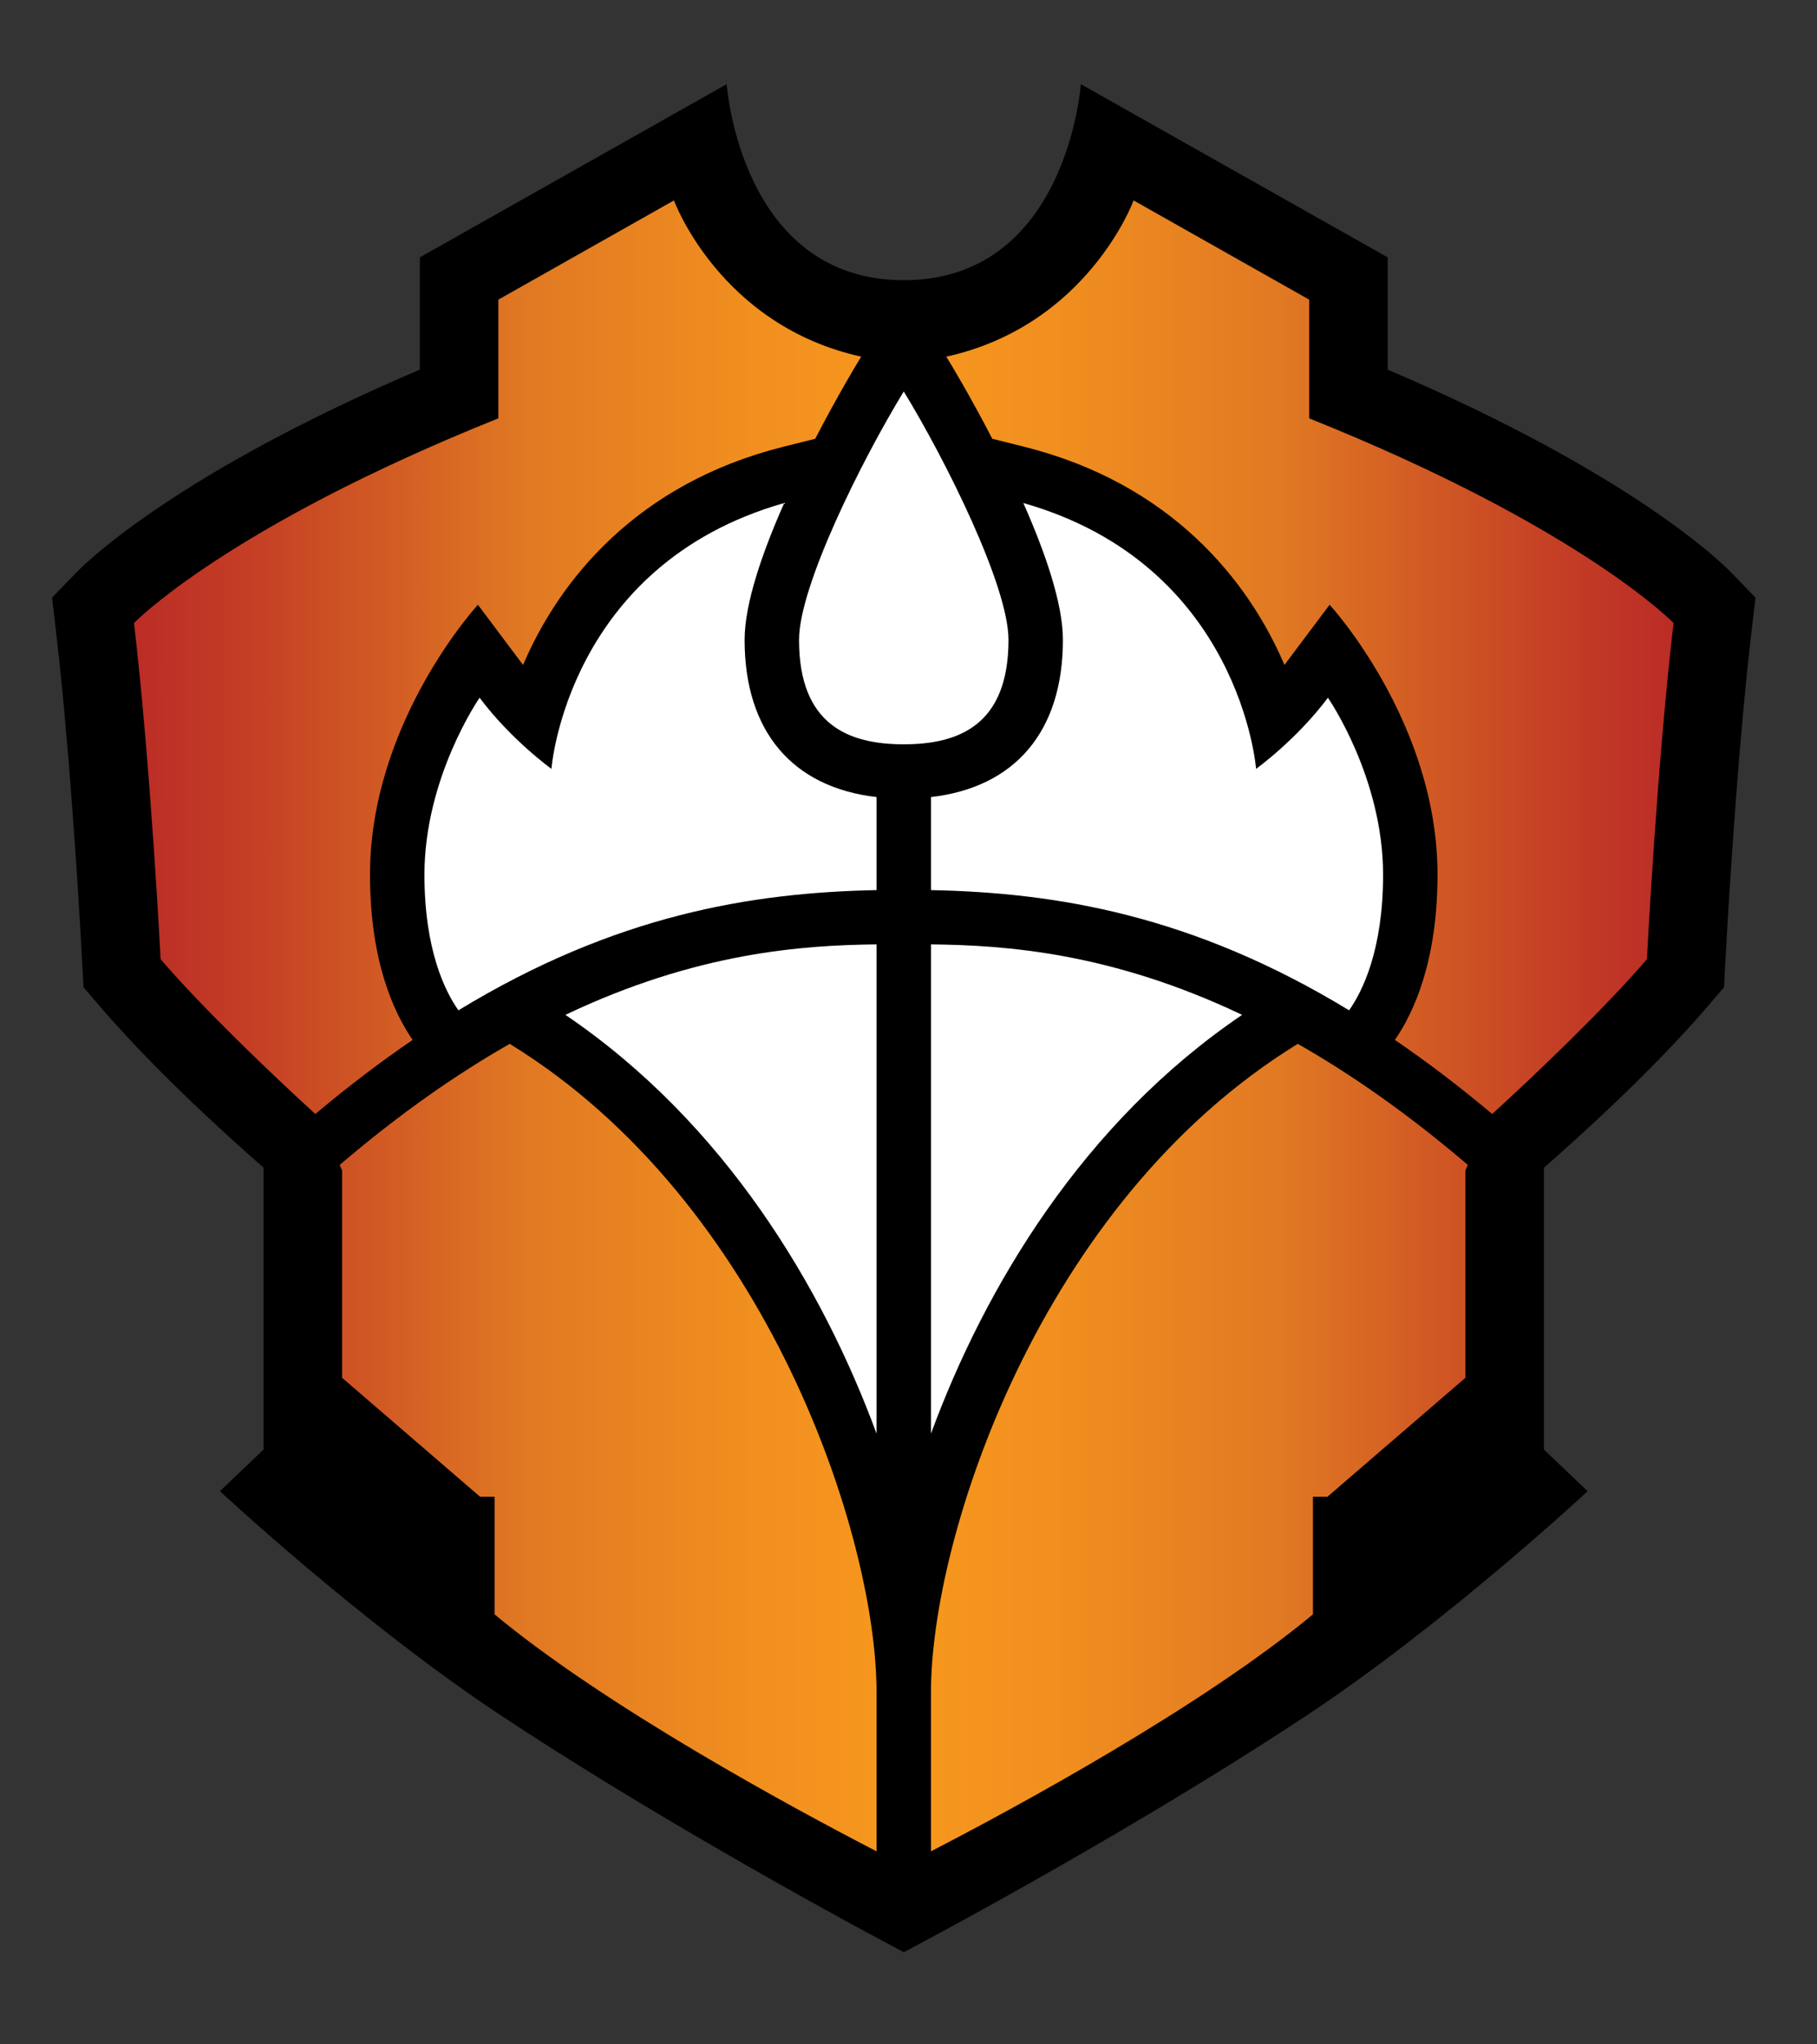 <?xml version="1.0" encoding="utf-8"?>
<!-- Generator: Adobe Illustrator 15.1.0, SVG Export Plug-In . SVG Version: 6.00 Build 0)  -->
<!DOCTYPE svg PUBLIC "-//W3C//DTD SVG 1.1//EN" "http://www.w3.org/Graphics/SVG/1.1/DTD/svg11.dtd">
<svg version="1.1" id="Layer_1" xmlns="http://www.w3.org/2000/svg" xmlns:xlink="http://www.w3.org/1999/xlink" x="0px" y="0px"
	 width="160px" height="180px" viewBox="0 0 160 180" enable-background="new 0 0 160 180" xml:space="preserve">
<rect x="0" y="0" width="160" height="180" fill="#333333" stroke="none"/>
<g id="Layer_1_1_">
</g>
<g id="Layer_3" display="none">
</g>
<g>
	<path d="M79.583,171.889c8.407-4.461,23.085-12.66,35.375-20.781c12.315-8.136,24.843-19.812,24.843-19.812l-3.847-3.667v-24.817
		c3.364-2.942,9.649-8.645,14.435-14.223l1.426-1.668l0.11-2.146c0.009-0.171,0.873-16.913,2.31-29.195l0.349-2.96l-2.122-2.192
		c-0.882-0.913-8.841-8.746-30.264-17.881V22.66L95.176,7.411c0,0-1.191,17.259-15.593,17.259
		c-14.401,0-15.593-17.259-15.593-17.259L36.969,22.66v9.885C15.546,41.681,7.587,49.514,6.705,50.426l-2.122,2.192l0.348,2.96
		c1.437,12.282,2.301,29.024,2.31,29.195l0.11,2.146l1.426,1.668c4.785,5.579,11.071,11.281,14.435,14.223v24.817l-3.847,3.667
		c0,0,12.527,11.676,24.843,19.812C56.498,159.229,71.176,167.428,79.583,171.889z"/>
	<linearGradient id="SVGID_1_" gradientUnits="userSpaceOnUse" x1="11.799" y1="90.323" x2="147.367" y2="90.323">
		<stop  offset="0" style="stop-color:#BB2C26"/>
		<stop  offset="0.074" style="stop-color:#C43E25"/>
		<stop  offset="0.222" style="stop-color:#DB6E23"/>
		<stop  offset="0.25" style="stop-color:#E07823"/>
		<stop  offset="0.402" style="stop-color:#F18F1F"/>
		<stop  offset="0.5" style="stop-color:#F7981D"/>
		<stop  offset="0.598" style="stop-color:#F18F1F"/>
		<stop  offset="0.75" style="stop-color:#E07823"/>
		<stop  offset="0.778" style="stop-color:#DB6E23"/>
		<stop  offset="0.926" style="stop-color:#C43E25"/>
		<stop  offset="1" style="stop-color:#BB2C26"/>
	</linearGradient>
	<path fill="url(#SVGID_1_)" d="M36.334,91.561c-2.779,1.898-5.63,4.055-8.565,6.521c-3.776-3.434-9.938-9.323-13.626-13.626
		c0,0-0.865-16.967-2.344-29.602c0,0,8.143-8.424,32.082-18.018V26.384l15.464-8.737c0,0,4.024,11.004,16.493,13.756l-0.346,0.566
		c-0.042,0.067-1.731,2.852-3.705,6.663c-1.291,0.324-2.825,0.708-2.825,0.708C56.081,42.572,49.24,51.08,46.06,58.548l-3.976-5.302
		c0,0-9.502,10.319-9.502,23.768C32.582,84.577,34.646,89.11,36.334,91.561z M44.885,91.909c-4.678,2.661-9.679,6.138-14.971,10.656
		l0.209,0.491v18.254l12.152,10.475h1.275v10.354c9.734,8.092,26.12,16.984,33.635,20.861v-14.047
		C77.186,135.42,67.648,105.881,44.885,91.909z M122.832,91.561c2.779,1.898,5.631,4.055,8.564,6.521
		c3.777-3.434,9.938-9.323,13.627-13.626c0,0,0.865-16.967,2.344-29.602c0,0-8.143-8.424-32.082-18.018V26.384l-15.464-8.737
		c0,0-4.024,11.004-16.493,13.756l0.346,0.566c0.041,0.067,1.731,2.852,3.705,6.663c1.291,0.324,2.824,0.708,2.824,0.708
		c12.882,3.231,19.723,11.739,22.902,19.207l3.977-5.302c0,0,9.502,10.319,9.502,23.768C126.584,84.577,124.52,89.11,122.832,91.561
		z M81.98,148.953V163c7.515-3.877,23.9-12.77,33.635-20.861v-10.354h1.275l12.152-10.475v-18.254l0.209-0.491
		c-5.293-4.519-10.293-7.995-14.971-10.656C91.518,105.881,81.98,135.42,81.98,148.953z"/>
	<path fill="#FFFFFF" d="M79.583,34.468c3.714,6.081,9.222,17.143,9.222,21.869c0,7.493-4.361,9.197-9.222,9.197
		c-4.86,0-9.222-1.705-9.222-9.197C70.361,51.611,75.869,40.549,79.583,34.468z M49.787,89.355
		c14.007,9.49,22.643,23.963,27.399,36.869V83.149C70.647,83.223,61.343,83.858,49.787,89.355z M77.186,70.18
		c-7.413-0.858-11.618-5.787-11.618-13.843c0-3.222,1.584-7.759,3.487-12.047v0c-19.137,5.444-20.497,23.406-20.497,23.406
		s-3.53-2.534-6.326-6.262c0,0-4.857,6.991-4.857,15.58c0,6.616,1.809,10.262,2.991,11.942c13.838-8.419,25.81-10.361,36.82-10.585
		V70.18z M81.98,83.149v43.075c4.756-12.906,13.392-27.379,27.398-36.869C97.822,83.858,88.52,83.223,81.98,83.149z M81.98,78.371
		c11.01,0.224,22.981,2.166,36.819,10.585c1.183-1.681,2.991-5.327,2.991-11.942c0-8.589-4.857-15.58-4.857-15.58
		c-2.797,3.729-6.326,6.262-6.326,6.262s-1.359-17.962-20.496-23.406v0c1.902,4.288,3.486,8.825,3.486,12.047
		c0,8.056-4.205,12.985-11.617,13.843V78.371z"/>
</g>
</svg>

